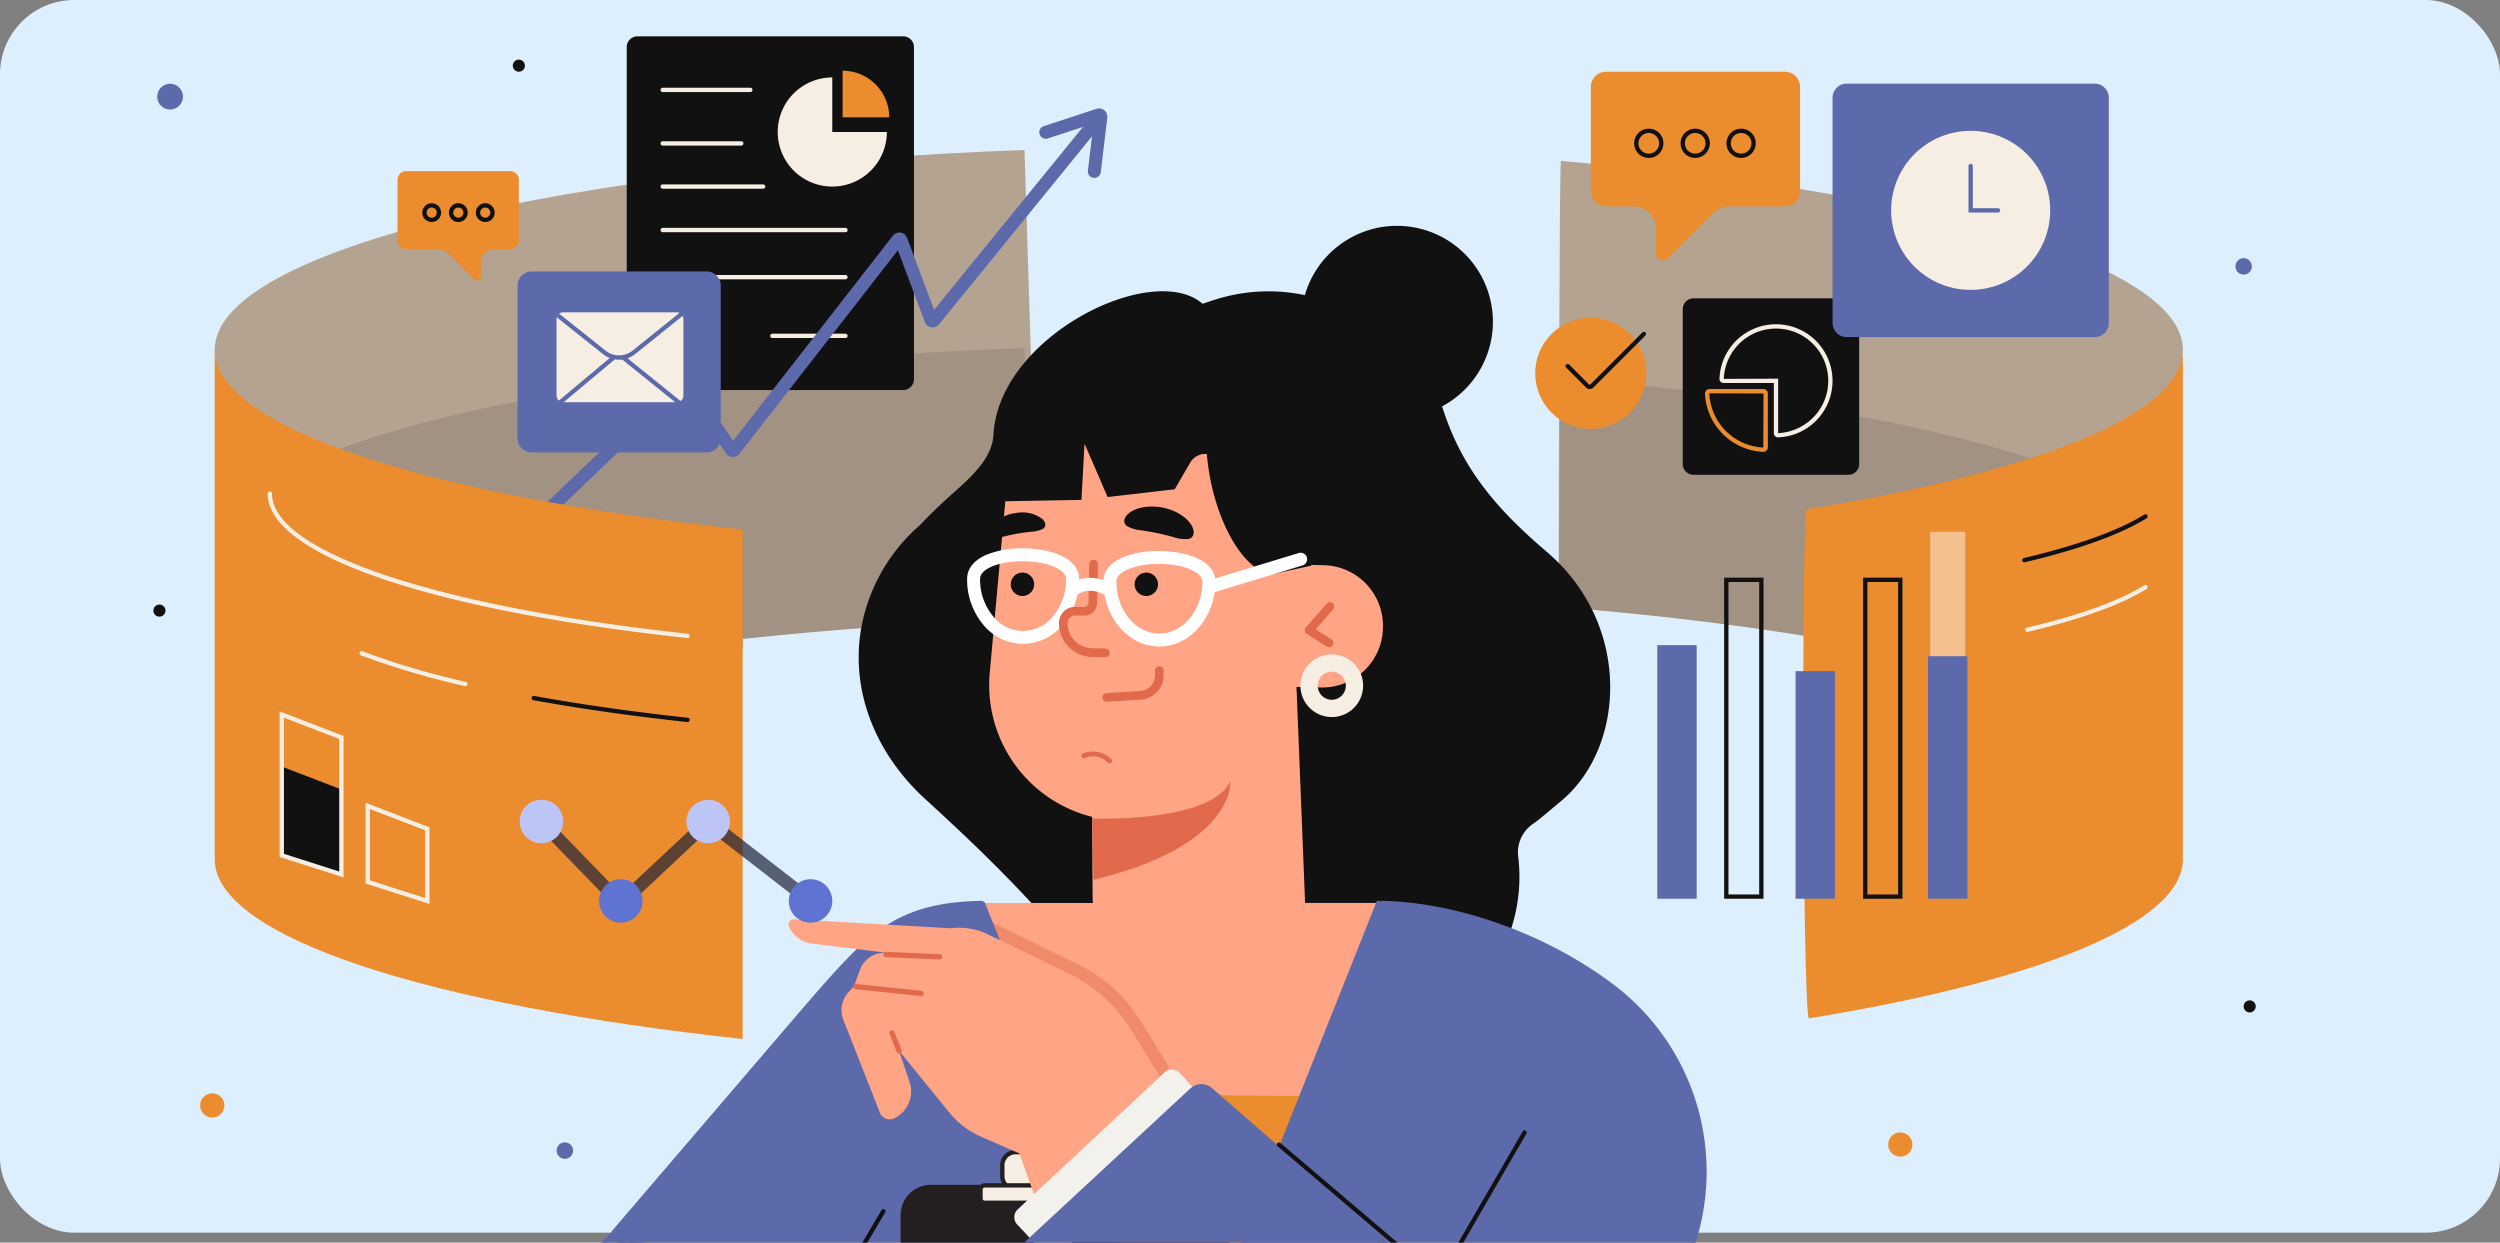 <svg xmlns="http://www.w3.org/2000/svg" xmlns:xlink="http://www.w3.org/1999/xlink" width="505" height="251" viewBox="0 0 505 251">
  <rect x="0" y="0" width="505" height="251" fill="#808080" stroke="none"/>
  <defs>
    <clipPath id="clip-path">
      <rect id="Rectangle_405023" data-name="Rectangle 405023" width="505" height="251" rx="15" transform="translate(915.051 9429)" fill="#ddeffd"/>
    </clipPath>
    <clipPath id="clip-path-2">
      <rect id="Rectangle_405022" data-name="Rectangle 405022" width="424.672" height="418.47" fill="none"/>
    </clipPath>
    <clipPath id="clip-path-4">
      <rect id="Rectangle_405011" data-name="Rectangle 405011" width="151.724" height="62.416" fill="none"/>
    </clipPath>
    <clipPath id="clip-path-5">
      <rect id="Rectangle_405012" data-name="Rectangle 405012" width="110.11" height="53.592" fill="none"/>
    </clipPath>
    <clipPath id="clip-path-6">
      <rect id="Rectangle_405013" data-name="Rectangle 405013" width="36.143" height="31.168" fill="none"/>
    </clipPath>
    <clipPath id="clip-path-7">
      <rect id="Rectangle_405014" data-name="Rectangle 405014" width="16.275" height="3.934" fill="none"/>
    </clipPath>
    <clipPath id="clip-path-8">
      <rect id="Rectangle_405015" data-name="Rectangle 405015" width="56.977" height="20.1" fill="none"/>
    </clipPath>
    <clipPath id="clip-path-9">
      <rect id="Rectangle_405018" data-name="Rectangle 405018" width="7.082" height="73.695" fill="none"/>
    </clipPath>
  </defs>
  <g id="Group_1112606" data-name="Group 1112606" transform="translate(-915.051 -9429)">
    <rect id="Rectangle_404695" data-name="Rectangle 404695" width="505" height="249" rx="15" transform="translate(915.051 9429)" fill="#ddeffd"/>
    <g id="Mask_Group_1098740" data-name="Mask Group 1098740" clip-path="url(#clip-path)">
      <g id="Group_1112404" data-name="Group 1112404" transform="translate(946.036 9409.997)">
        <g id="Group_1112403" data-name="Group 1112403" clip-path="url(#clip-path-2)">
          <g id="Group_1112402" data-name="Group 1112402">
            <g id="Group_1112401" data-name="Group 1112401" clip-path="url(#clip-path-2)">
              <path id="Path_902779" data-name="Path 902779" d="M180.637,151.141c-.437-16.644-2.832-94.649-2.864-94.649C84.78,59.926,14.2,76.687,14.2,96.845c0,15.779,44,72.327,106.635,60.423v-2.005c18.421-1.992,38.545-3.4,59.8-4.122" transform="translate(-1.809 -7.194)" fill="#b5a392"/>
              <g id="Group_1112385" data-name="Group 1112385" transform="translate(25.934 89.292)" opacity="0.15">
                <g id="Group_1112384" data-name="Group 1112384">
                  <g id="Group_1112383" data-name="Group 1112383" clip-path="url(#clip-path-4)">
                    <path id="Path_902780" data-name="Path 902780" d="M122.813,163.1V161.1c18.08-1.955,37.809-3.346,58.629-4.077-.792-26.216-1.674-54.7-1.693-54.7C110.993,104.861,54.5,114.686,29.718,127.783c17.626,20.608,51.188,43.286,93.1,35.322" transform="translate(-29.718 -102.322)" fill="#2d2d30"/>
                  </g>
                </g>
              </g>
              <path id="Path_902781" data-name="Path 902781" d="M165.4,101.633H111.752a2.188,2.188,0,0,1-2.188-2.189V32.368a2.188,2.188,0,0,1,2.188-2.189H165.4a2.189,2.189,0,0,1,2.189,2.189V99.445a2.189,2.189,0,0,1-2.189,2.189" transform="translate(-13.952 -3.843)" fill="#111"/>
              <path id="Path_902782" data-name="Path 902782" d="M155.54,50.718V39.7a11.022,11.022,0,1,0,11.022,11.022Z" transform="translate(-18.403 -5.055)" fill="#f6eee3"/>
              <path id="Path_902783" data-name="Path 902783" d="M168.957,47.562a9.418,9.418,0,0,0-9.418-9.418v9.418Z" transform="translate(-20.316 -4.857)" fill="#eb8d2e"/>
              <path id="Path_902784" data-name="Path 902784" d="M135.53,42.956H117.839a.436.436,0,1,1,0-.873H135.53a.436.436,0,1,1,0,.873" transform="translate(-14.95 -5.359)" fill="#f6eee3"/>
              <path id="Path_902785" data-name="Path 902785" d="M157.976,99.891H143.213a.436.436,0,0,1,0-.873h14.763a.436.436,0,0,1,0,.873" transform="translate(-18.181 -12.609)" fill="#f6eee3"/>
              <path id="Path_902786" data-name="Path 902786" d="M133.7,55.353H117.839a.436.436,0,1,1,0-.873H133.7a.436.436,0,0,1,0,.873" transform="translate(-14.95 -6.938)" fill="#f6eee3"/>
              <path id="Path_902787" data-name="Path 902787" d="M138.116,65.329H117.839a.436.436,0,1,1,0-.873h20.277a.436.436,0,1,1,0,.873" transform="translate(-14.95 -8.208)" fill="#f6eee3"/>
              <path id="Path_902788" data-name="Path 902788" d="M154.745,75.4H117.839a.436.436,0,1,1,0-.873h36.906a.436.436,0,0,1,0,.873" transform="translate(-14.95 -9.491)" fill="#f6eee3"/>
              <path id="Path_902789" data-name="Path 902789" d="M154.745,86.3H117.839a.436.436,0,1,1,0-.873h36.906a.436.436,0,0,1,0,.873" transform="translate(-14.95 -10.878)" fill="#f6eee3"/>
              <path id="Path_902790" data-name="Path 902790" d="M74.658,143.534a1.308,1.308,0,0,1-.906-2.253l41.467-39.743a1.672,1.672,0,0,1,2.532.255l8.7,12.584,32.26-41.426a1.671,1.671,0,0,1,2.883.44l5.454,14.534,30.673-37.7a1.309,1.309,0,1,1,2.031,1.654L168.033,90.855a1.671,1.671,0,0,1-2.861-.469l-5.439-14.494L127.719,117a1.717,1.717,0,0,1-1.367.644,1.68,1.68,0,0,1-1.327-.722l-8.8-12.729L75.564,143.17a1.3,1.3,0,0,1-.906.364" transform="translate(-9.34 -6.335)" fill="#5c69ab"/>
              <path id="Path_902791" data-name="Path 902791" d="M216.184,60.908a1.2,1.2,0,0,1-.157-.01,1.307,1.307,0,0,1-1.144-1.455l1.141-9.532-9.239,3.031a1.309,1.309,0,1,1-.816-2.488l10.65-3.492a1.67,1.67,0,0,1,2.18,1.786l-1.317,11.006a1.308,1.308,0,0,1-1.3,1.154" transform="translate(-26.113 -5.969)" fill="#5c69ab"/>
              <path id="Path_902792" data-name="Path 902792" d="M122.557,120.794H87.2a2.409,2.409,0,0,1-2.409-2.41V87.517A2.409,2.409,0,0,1,87.2,85.108h35.356a2.41,2.41,0,0,1,2.41,2.409v30.866a2.41,2.41,0,0,1-2.41,2.41" transform="translate(-10.798 -10.838)" fill="#5c69ab"/>
              <path id="Path_902793" data-name="Path 902793" d="M122.493,121.166H87.138a2.85,2.85,0,0,1-2.847-2.846V87.455a2.85,2.85,0,0,1,2.847-2.847h35.356a2.849,2.849,0,0,1,2.846,2.847v30.866a2.849,2.849,0,0,1-2.846,2.846M87.138,85.481a1.976,1.976,0,0,0-1.974,1.974v30.866a1.976,1.976,0,0,0,1.974,1.973h35.356a1.975,1.975,0,0,0,1.973-1.973V87.455a1.976,1.976,0,0,0-1.973-1.974Z" transform="translate(-10.734 -10.774)" fill="#5c69ab"/>
              <path id="Path_902794" data-name="Path 902794" d="M117.619,112.223H94.642A1.322,1.322,0,0,1,93.32,110.9V95.4a1.322,1.322,0,0,1,1.322-1.321h22.977A1.321,1.321,0,0,1,118.94,95.4v15.5a1.322,1.322,0,0,1-1.321,1.322" transform="translate(-11.883 -11.98)" fill="#f6eee3"/>
              <path id="Path_902795" data-name="Path 902795" d="M93.257,114.45a.436.436,0,0,1-.28-.771l12.479-10.445a.436.436,0,0,1,.554-.005l12.811,10.324a.437.437,0,0,1-.548.68l-12.531-10.1L93.537,114.347a.43.43,0,0,1-.279.1" transform="translate(-11.82 -13.133)" fill="#5c69ab"/>
              <path id="Path_902796" data-name="Path 902796" d="M93.32,94.53l9.627,7.663a4.82,4.82,0,0,0,6.024-.015l9.639-7.75" transform="translate(-11.883 -12.025)" fill="#f6eee3"/>
              <path id="Path_902797" data-name="Path 902797" d="M105.886,103.622a5.247,5.247,0,0,1-3.274-1.152l-9.627-7.664a.436.436,0,1,1,.544-.682l9.627,7.663a4.361,4.361,0,0,0,5.479-.013l9.639-7.75a.436.436,0,1,1,.547.68l-9.639,7.75a5.245,5.245,0,0,1-3.3,1.168" transform="translate(-11.82 -11.961)" fill="#5c69ab"/>
              <path id="Path_902798" data-name="Path 902798" d="M451.379,97.171c0-17.311-52.045-32.116-125.638-38.128-.3-.024-.466,69.2-.447,90.073,21.624,1.749,41.4,4.258,58.557,7.365,41.075-10.344,67.528-47.076,67.528-59.31" transform="translate(-41.423 -7.519)" fill="#b5a392"/>
              <g id="Group_1112388" data-name="Group 1112388" transform="translate(283.943 95.371)" opacity="0.15">
                <g id="Group_1112387" data-name="Group 1112387">
                  <g id="Group_1112386" data-name="Group 1112386" clip-path="url(#clip-path-5)">
                    <path id="Path_902799" data-name="Path 902799" d="M435.488,131.328c-20.787-10.034-60.424-18.011-109.737-22.04-.172-.014-.3,22.831-.374,46.232,21.6,1.75,41.343,4.256,58.484,7.36,22.023-5.547,39.834-18.678,51.626-31.552" transform="translate(-325.377 -109.288)" fill="#2d2d30"/>
                  </g>
                </g>
              </g>
              <path id="Path_902800" data-name="Path 902800" d="M387.466,126.476H356.195a2.187,2.187,0,0,1-2.188-2.188V93.018a2.189,2.189,0,0,1,2.188-2.189h31.271a2.19,2.19,0,0,1,2.189,2.189v31.27a2.188,2.188,0,0,1-2.189,2.188" transform="translate(-45.08 -11.566)" fill="#111"/>
              <path id="Path_902801" data-name="Path 902801" d="M374.333,119.682a.833.833,0,0,1-.579-.235.857.857,0,0,1-.262-.614V108.7h-10.15a.835.835,0,0,1-.6-.255.818.818,0,0,1-.232-.6,11.424,11.424,0,1,1,11.854,11.833h-.032m-.4-11.852h.436v11a10.687,10.687,0,0,0,7.558-3.681,10.552,10.552,0,1,0-18.539-7.274Z" transform="translate(-46.163 -12.332)" fill="#f6eee3"/>
              <path id="Path_902802" data-name="Path 902802" d="M370.946,124.515h-.036a12.33,12.33,0,0,1-11.751-11.749.9.9,0,0,1,.252-.661.929.929,0,0,1,.664-.284h10.869a.911.911,0,0,1,.91.909V123.6a.924.924,0,0,1-.283.662.9.9,0,0,1-.626.254m-10.871-11.823-.044.037a11.452,11.452,0,0,0,10.913,10.913l.037-10.913Z" transform="translate(-45.736 -14.239)" fill="#eb8d2e"/>
              <path id="Path_902803" data-name="Path 902803" d="M441.7,91.957H391.6a2.41,2.41,0,0,1-2.41-2.41v-45.5a2.41,2.41,0,0,1,2.41-2.41h50.1a2.411,2.411,0,0,1,2.41,2.41v45.5a2.41,2.41,0,0,1-2.41,2.41" transform="translate(-49.56 -5.302)" fill="#5c69ab"/>
              <path id="Path_902804" data-name="Path 902804" d="M441.636,92.331h-50.1a2.849,2.849,0,0,1-2.847-2.847v-45.5a2.849,2.849,0,0,1,2.847-2.847h50.1a2.849,2.849,0,0,1,2.847,2.847v45.5a2.849,2.849,0,0,1-2.847,2.847m-50.1-50.322a1.977,1.977,0,0,0-1.974,1.974v45.5a1.977,1.977,0,0,0,1.974,1.974h50.1a1.976,1.976,0,0,0,1.974-1.974v-45.5a1.976,1.976,0,0,0-1.974-1.974Z" transform="translate(-49.496 -5.238)" fill="#5c69ab"/>
              <path id="Path_902805" data-name="Path 902805" d="M434.377,68.124A16.064,16.064,0,1,1,418.313,52.06a16.064,16.064,0,0,1,16.064,16.064" transform="translate(-51.223 -6.629)" fill="#f6eee3"/>
              <path id="Path_902806" data-name="Path 902806" d="M426.117,69.534h-5.96V60.143a.436.436,0,1,1,.873,0v8.518h5.088a.436.436,0,1,1,0,.873" transform="translate(-53.503 -7.603)" fill="#5c69ab"/>
              <path id="Path_902807" data-name="Path 902807" d="M342.323,106.549A11.228,11.228,0,1,1,331.1,95.321a11.228,11.228,0,0,1,11.228,11.228" transform="translate(-40.732 -12.138)" fill="#eb8d2e"/>
              <path id="Path_902808" data-name="Path 902808" d="M331.761,110.14a1.062,1.062,0,0,1-.752-.31L327,105.822a.436.436,0,0,1,.617-.617l4.007,4.007a.191.191,0,0,0,.271,0l10.5-10.5a.436.436,0,0,1,.617.617l-10.5,10.5a1.063,1.063,0,0,1-.752.311" transform="translate(-41.625 -12.554)" fill="#111"/>
              <path id="Path_902809" data-name="Path 902809" d="M335.809,38.375a3.08,3.08,0,0,0-3.075,3.076v21.06a3.079,3.079,0,0,0,3.075,3.075h5.621a4.4,4.4,0,0,1,4.394,4.394v5a1.5,1.5,0,0,0,2.557,1.059l9.163-9.163a4.425,4.425,0,0,1,3.107-1.287h11.272A3.079,3.079,0,0,0,375,62.511V41.451a3.08,3.08,0,0,0-3.077-3.076Z" transform="translate(-42.371 -4.887)" fill="#eb8d2e"/>
              <path id="Path_902810" data-name="Path 902810" d="M345.714,57.473a2.957,2.957,0,1,1,2.957-2.957,2.961,2.961,0,0,1-2.957,2.957m0-5.04a2.084,2.084,0,1,0,2.084,2.084,2.087,2.087,0,0,0-2.084-2.084" transform="translate(-43.647 -6.566)" fill="#111"/>
              <path id="Path_902811" data-name="Path 902811" d="M356.464,57.473a2.957,2.957,0,1,1,2.957-2.957,2.961,2.961,0,0,1-2.957,2.957m0-5.04a2.084,2.084,0,1,0,2.084,2.084,2.087,2.087,0,0,0-2.084-2.084" transform="translate(-45.016 -6.566)" fill="#111"/>
              <path id="Path_902812" data-name="Path 902812" d="M367.092,57.473a2.957,2.957,0,1,1,2.957-2.957,2.96,2.96,0,0,1-2.957,2.957m0-5.04a2.084,2.084,0,1,0,2.085,2.084,2.087,2.087,0,0,0-2.085-2.084" transform="translate(-46.369 -6.566)" fill="#111"/>
              <path id="Path_902813" data-name="Path 902813" d="M58.295,61.383a1.786,1.786,0,0,0-1.785,1.784V75.379a1.786,1.786,0,0,0,1.785,1.784h6.536a2.568,2.568,0,0,1,1.8.746l5.314,5.314a.869.869,0,0,0,1.483-.613v-2.9a2.551,2.551,0,0,1,2.547-2.548h3.259a1.786,1.786,0,0,0,1.784-1.784V63.167a1.786,1.786,0,0,0-1.784-1.784Z" transform="translate(-7.196 -7.817)" fill="#eb8d2e"/>
              <path id="Path_902814" data-name="Path 902814" d="M76.542,72.615a1.9,1.9,0,1,1,1.9-1.9,1.9,1.9,0,0,1-1.9,1.9m0-2.923a1.025,1.025,0,1,0,1.025,1.025,1.026,1.026,0,0,0-1.025-1.025" transform="translate(-9.505 -8.763)" fill="#111"/>
              <path id="Path_902815" data-name="Path 902815" d="M70.309,72.615a1.9,1.9,0,1,1,1.9-1.9,1.9,1.9,0,0,1-1.9,1.9m0-2.923a1.025,1.025,0,1,0,1.025,1.025,1.027,1.027,0,0,0-1.025-1.025" transform="translate(-8.711 -8.763)" fill="#111"/>
              <path id="Path_902816" data-name="Path 902816" d="M64.145,72.615a1.9,1.9,0,1,1,1.9-1.9,1.9,1.9,0,0,1-1.9,1.9m0-2.923a1.025,1.025,0,1,0,1.025,1.025,1.026,1.026,0,0,0-1.025-1.025" transform="translate(-7.927 -8.763)" fill="#111"/>
              <path id="Path_902817" data-name="Path 902817" d="M208.463,9.257a2.44,2.44,0,1,1-2.44-2.44,2.44,2.44,0,0,1,2.44,2.44" transform="translate(-25.925 -0.868)" fill="#eb8d2e"/>
              <path id="Path_902818" data-name="Path 902818" d="M15.718,277.3a2.44,2.44,0,1,1-2.44-2.44,2.44,2.44,0,0,1,2.44,2.44" transform="translate(-1.38 -35.001)" fill="#eb8d2e"/>
              <path id="Path_902819" data-name="Path 902819" d="M406.452,286.354a2.44,2.44,0,1,1-2.44-2.44,2.44,2.44,0,0,1,2.44,2.44" transform="translate(-51.137 -36.154)" fill="#eb8d2e"/>
              <path id="Path_902820" data-name="Path 902820" d="M471.862,14.849a2.44,2.44,0,1,1-2.44-2.44,2.44,2.44,0,0,1,2.44,2.44" transform="translate(-59.466 -1.58)" fill="#eb8d2e"/>
              <path id="Path_902821" data-name="Path 902821" d="M484.887,83.259a1.22,1.22,0,1,1-1.22-1.22,1.22,1.22,0,0,1,1.22,1.22" transform="translate(-61.435 -10.447)" fill="#5c69ab"/>
              <path id="Path_902822" data-name="Path 902822" d="M483.6,84.852A1.656,1.656,0,1,1,485.26,83.2a1.658,1.658,0,0,1-1.656,1.656m0-2.44a.784.784,0,1,0,.784.784.785.785,0,0,0-.784-.784" transform="translate(-61.372 -10.383)" fill="#5c69ab"/>
              <path id="Path_902823" data-name="Path 902823" d="M96.288,287.93a1.22,1.22,0,1,1-1.221-1.22,1.221,1.221,0,0,1,1.221,1.22" transform="translate(-11.951 -36.51)" fill="#5c69ab"/>
              <path id="Path_902824" data-name="Path 902824" d="M95,289.524a1.656,1.656,0,1,1,1.656-1.657A1.658,1.658,0,0,1,95,289.524m0-2.44a.784.784,0,1,0,.784.783.783.783,0,0,0-.784-.783" transform="translate(-11.887 -36.446)" fill="#5c69ab"/>
              <path id="Path_902825" data-name="Path 902825" d="M3.555,41.676A2.157,2.157,0,1,1,1.4,43.833a2.157,2.157,0,0,1,2.157-2.157" transform="translate(-0.178 -5.307)" fill="#5c69ab"/>
              <path id="Path_902826" data-name="Path 902826" d="M3.492,46.363A2.594,2.594,0,1,1,6.085,43.77a2.6,2.6,0,0,1-2.594,2.594m0-4.314A1.721,1.721,0,1,0,5.212,43.77a1.723,1.723,0,0,0-1.721-1.721" transform="translate(-0.114 -5.243)" fill="#5c69ab"/>
              <path id="Path_902827" data-name="Path 902827" d="M124.018.5a.836.836,0,1,1-.838.837A.836.836,0,0,1,124.018.5" transform="translate(-15.686 -0.064)" fill="#5c69ab"/>
              <path id="Path_902828" data-name="Path 902828" d="M123.954,2.546a1.273,1.273,0,1,1,1.273-1.273,1.274,1.274,0,0,1-1.273,1.273m0-1.673a.4.4,0,1,0,.4.4.4.4,0,0,0-.4-.4" transform="translate(-15.622)" fill="#5c69ab"/>
              <path id="Path_902829" data-name="Path 902829" d="M85.638,36.8a1.22,1.22,0,1,1-1.22-1.22,1.22,1.22,0,0,1,1.22,1.22" transform="translate(-10.595 -4.531)" fill="#111"/>
              <path id="Path_902830" data-name="Path 902830" d="M2.44,162.938a1.22,1.22,0,1,1-1.22-1.22,1.22,1.22,0,0,1,1.22,1.22" transform="translate(0 -20.593)" fill="#111"/>
              <path id="Path_902831" data-name="Path 902831" d="M365.678,2.794a1.22,1.22,0,1,1-1.22-1.22,1.22,1.22,0,0,1,1.22,1.22" transform="translate(-46.255 -0.2)" fill="#111"/>
              <path id="Path_902832" data-name="Path 902832" d="M486.285,254.559a1.22,1.22,0,1,1-1.22-1.22,1.22,1.22,0,0,1,1.22,1.22" transform="translate(-61.613 -32.261)" fill="#111"/>
              <path id="Path_902833" data-name="Path 902833" d="M136.465,453.371c-1.306-19.727,5.143-39.272,18.373-55.685l7.13-8.846,6.809-8.447,4.887-6.063,48.4,2.886,48.4-2.886,4.887,6.063,6.81,8.447,7.13,8.846a82.224,82.224,0,0,1,17.749,39.771c.093.642,1.192,12.873,2.715,27.808H136.8Z" transform="translate(-17.356 -47.668)" fill="#111"/>
              <path id="Path_902834" data-name="Path 902834" d="M304.912,469.419c.03,0,.059,0,.09,0a.873.873,0,0,0,.779-.957c-.984-9.651-1.785-18.111-2.264-23.167-.3-3.151-.421-4.438-.456-4.677a83.487,83.487,0,0,0-17.934-40.195.873.873,0,1,0-1.359,1.1,81.747,81.747,0,0,1,17.565,39.35c.031.206.2,2.046.446,4.591.479,5.058,1.279,13.522,2.265,23.18a.873.873,0,0,0,.867.784" transform="translate(-36.111 -50.948)" fill="#f6eee3"/>
              <path id="Path_902835" data-name="Path 902835" d="M163.606,156.29A36.018,36.018,0,0,1,175.529,134.6c1.463-1.53,2.851-2.905,4.13-4.122,4.444-4.226,10.517-8.454,10.826-14.239,1.066-19.939,32.163-35.167,42.2-26.475.271.234,8.827-4.224,20.7-1.714A19.372,19.372,0,1,1,281.1,110.524c.281.848.563,1.707.88,2.576,3.8,10.416,10.054,17.959,19.267,25.934l1.251,1.083c17,14.717,15.632,39.4,2.6,50.166l-3.759,3.135q-.872.728-1.793,1.388a6.956,6.956,0,0,0-3.081,6.544,33.616,33.616,0,0,1-1.348,14.493c-5.828,18.188-26.565,30.082-48.975,27.939-15.544-1.486-28.668-9.021-36.562-19.4-9.437-12.412-20.92-23.631-32.8-34.465-9.707-8.856-14.981-21.049-13.168-33.623" transform="translate(-20.789 -9.429)" fill="#111"/>
              <path id="Path_902836" data-name="Path 902836" d="M193.58,170.763l3.145-34.654,15.379-.276.623-11.351,4.67,10.775,13.544-1.565,3.119-5.366a3.51,3.51,0,0,1,3.372-1.762c1.061,12.452,6.967,23.351,12.979,24.323l8.115-1.765-.011-.154,2.561.058a12.247,12.247,0,0,1,11.935,12.482l-.007.278a12.247,12.247,0,0,1-12.482,11.935l-4.981-.112,1.785,44.767c.067,12.075-10.755,19.017-21.979,19.079l-.465,0c-11.224.063-20.462-9.766-20.529-21.841l-.087-15.75a27.441,27.441,0,0,1-20.686-29.1" transform="translate(-24.636 -15.852)" fill="#ffa485"/>
              <path id="Path_902837" data-name="Path 902837" d="M271.414,170.263a.872.872,0,0,0,.469-1.609l-3.157-2,3.529-4.026a.873.873,0,1,0-1.312-1.15l-4.2,4.792a.871.871,0,0,0,.188,1.312l4.018,2.549a.865.865,0,0,0,.467.136" transform="translate(-33.94 -20.524)" fill="#e06a4b"/>
              <path id="Path_902838" data-name="Path 902838" d="M217.323,209.587s23.955.988,27.919-7.558h0s1.164,13-27.673,19.945Z" transform="translate(-27.674 -25.243)" fill="#e06a4b"/>
              <path id="Path_902839" data-name="Path 902839" d="M265.533,180.05a6.329,6.329,0,1,1,6.777,5.843c-.157.011-.315.017-.471.017a6.336,6.336,0,0,1-6.306-5.861m6.1-3.293a2.835,2.835,0,1,0,.21-.008c-.07,0-.14,0-.21.008" transform="translate(-33.811 -22.063)" fill="#f6eee3"/>
              <path id="Path_902840" data-name="Path 902840" d="M198.459,156.743a2.365,2.365,0,1,0,2.306-2.423,2.366,2.366,0,0,0-2.306,2.423" transform="translate(-25.272 -19.651)" fill="#111"/>
              <path id="Path_902841" data-name="Path 902841" d="M227.13,156.743a2.365,2.365,0,1,0,2.306-2.423,2.366,2.366,0,0,0-2.306,2.423" transform="translate(-28.923 -19.651)" fill="#111"/>
              <path id="Path_902842" data-name="Path 902842" d="M231.142,168.614c-6.235-.039-11.272-5.952-11.227-13.178h0c.027-4.28,5.718-6.168,11.35-6.123s11.3,1.987,11.27,6.267c-.045,7.2-5.122,13.036-11.331,13.036Zm-8.609-13.161h0c-.037,5.783,3.834,10.513,8.626,10.543h.045c4.772,0,8.677-4.67,8.713-10.434.013-2.006-3.8-3.6-8.668-3.633H231.1c-4.8,0-8.558,1.537-8.571,3.524" transform="translate(-28.004 -19.013)" fill="#fff"/>
              <path id="Path_902843" data-name="Path 902843" d="M199.586,168a10.524,10.524,0,0,1-8.045-3.969,14.179,14.179,0,0,1-3.181-9.208c.013-2.042,1.413-3.761,3.943-4.842a19.2,19.2,0,0,1,7.405-1.284c5.63.036,11.3,1.987,11.271,6.267a14.178,14.178,0,0,1-3.3,9.168A10.537,10.537,0,0,1,199.65,168Zm-8.608-13.161a11.56,11.56,0,0,0,2.571,7.513,7.659,7.659,0,0,0,12.147.076,11.56,11.56,0,0,0,2.666-7.479c.012-2.006-3.8-3.6-8.67-3.633h-.142c-4.806,0-8.558,1.537-8.571,3.523" transform="translate(-23.986 -18.935)" fill="#fff"/>
              <path id="Path_902844" data-name="Path 902844" d="M216.739,152.333l-.156,7.842a1.752,1.752,0,0,1-1.785,1.717l-1.741-.035a2.387,2.387,0,0,0-2.434,2.34,5.912,5.912,0,0,0,5.794,6.027l2.725.053" transform="translate(-26.821 -19.398)" fill="#ffa485"/>
              <path id="Path_902845" data-name="Path 902845" d="M219.015,171.022a.873.873,0,0,0,.017-1.745l-2.726-.054a5.041,5.041,0,0,1-4.938-5.137,1.515,1.515,0,0,1,1.544-1.484l1.742.035a2.624,2.624,0,0,0,2.675-2.573l.155-7.841a.872.872,0,0,0-.855-.889h-.017a.872.872,0,0,0-.873.854l-.155,7.842a.87.87,0,0,1-.269.616.841.841,0,0,1-.627.245l-1.742-.035a3.26,3.26,0,0,0-3.323,3.195,6.785,6.785,0,0,0,6.65,6.918l2.725.054Z" transform="translate(-26.693 -19.271)" fill="#e06a4b"/>
              <path id="Path_902846" data-name="Path 902846" d="M244.265,157.94a1.316,1.316,0,0,0,.381-.057l18.346-5.578a1.309,1.309,0,1,0-.762-2.5l-18.346,5.577a1.309,1.309,0,0,0,.38,2.562" transform="translate(-30.938 -19.068)" fill="#fff"/>
              <path id="Path_902847" data-name="Path 902847" d="M220.232,159.472A1.308,1.308,0,0,0,221,157.1c-1.709-1.219-5.861-2.79-9.346-.006a1.309,1.309,0,0,0,1.633,2.046c2.8-2.236,6.061,0,6.2.094a1.3,1.3,0,0,0,.751.237" transform="translate(-26.889 -19.807)" fill="#fff"/>
              <path id="Path_902848" data-name="Path 902848" d="M215.174,197.058a.49.49,0,0,0,.33-.02,4.192,4.192,0,0,1,4.631.938.492.492,0,1,0,.73-.661,5.262,5.262,0,0,0-5.753-1.18.491.491,0,0,0,.063.923" transform="translate(-27.355 -24.926)" fill="#e06a4b"/>
              <path id="Path_902849" data-name="Path 902849" d="M237.668,145.588a7.546,7.546,0,0,1-3.1-.418c-1.074-.293-2.16-.561-3.112-.76s-2.057-.393-3.158-.557a7.483,7.483,0,0,1-3-.862c-.745-.518-.871-1.579.354-2.594,1.159-1,3.81-1.786,6.967-1.131s5.22,2.45,5.845,3.821c.675,1.415.1,2.33-.8,2.5" transform="translate(-28.618 -17.704)" fill="#111"/>
              <path id="Path_902850" data-name="Path 902850" d="M194.557,145.366a5.924,5.924,0,0,0,2.45-.233c.853-.2,1.716-.374,2.471-.5s1.63-.245,2.5-.339a5.886,5.886,0,0,0,2.386-.586c.6-.384.733-1.215-.2-2.051a6.793,6.793,0,0,0-5.445-1.106,6.59,6.59,0,0,0-4.715,2.824c-.573,1.092-.154,1.829.55,1.992" transform="translate(-24.671 -17.882)" fill="#111"/>
              <path id="Path_902851" data-name="Path 902851" d="M220.545,183.166c.017,0,.036,0,.054,0l6.808-.419a4.937,4.937,0,0,0,4.632-4.952l0-.929a.873.873,0,0,0-.873-.869h0a.872.872,0,0,0-.868.877l0,.93A3.191,3.191,0,0,1,227.3,181l-6.808.419a.873.873,0,0,0,.053,1.744" transform="translate(-27.973 -22.411)" fill="#e06a4b"/>
              <path id="Path_902852" data-name="Path 902852" d="M256.364,269.691l-49.067-.283-.3-.76-14.949-37.57a.463.463,0,0,0-.414-.283l80.214-.013-15.066,37.866Z" transform="translate(-24.403 -29.388)" fill="#ffa485"/>
              <g id="Group_1112391" data-name="Group 1112391" transform="translate(169.067 205.27)" opacity="0.46">
                <g id="Group_1112390" data-name="Group 1112390">
                  <g id="Group_1112389" data-name="Group 1112389" clip-path="url(#clip-path-6)">
                    <path id="Path_902853" data-name="Path 902853" d="M195.239,235.841l16.438,8.04a29.921,29.921,0,0,1,12.311,11.154l5.892,9.54-1.949,1.818-5.842-9.459a29.919,29.919,0,0,0-12.31-11.154l-14.7-7.191-1.339-3.365a13.461,13.461,0,0,1,1.5.617" transform="translate(-193.738 -235.224)" fill="#e06a4b"/>
                  </g>
                </g>
              </g>
              <path id="Path_902854" data-name="Path 902854" d="M236.856,330.1a2.832,2.832,0,0,1-5.368,0l-21.906-55.055,49.068.284Z" transform="translate(-26.688 -35.025)" fill="#eb8d2e"/>
              <path id="Path_902855" data-name="Path 902855" d="M106.593,297.245l39.815-46.48C157.881,237.7,163.362,231.2,180.466,230.8h.04c.086,0,.168-.007.256-.009.01,0,.017.008.027.008a.465.465,0,0,1,.414.283l14.949,37.57.3.76,21.906,55.055a2.831,2.831,0,0,0,5.367,0l21.794-54.772.415-1.043L261,230.783h0l.423.007.1,0c15.5.27,33.356,6.666,46.949,17a47.116,47.116,0,0,1,18,43.389,47.786,47.786,0,0,1-2.434,9.94l-.872,2.48q-4.385,12.465-9.847,24.517c-1.32,2.913-2.361,5.2-2.379,5.22l-9.673,1.76a.457.457,0,0,1-.682-.014l-25.654,32.486a.458.458,0,0,1-.3.427l-20.092,7.4a105.249,105.249,0,0,1-67,0L162.6,365.673a.456.456,0,0,1-.277-.535S141,335.291,140.815,335.089L106.6,297.851a.457.457,0,0,1-.01-.607" transform="translate(-13.56 -29.388)" fill="#5c69ab"/>
              <path id="Path_902856" data-name="Path 902856" d="M220.984,381.239a99.98,99.98,0,0,1-33.663-5.5l-24.941-9.719a.9.9,0,0,1-.568-.82c-7.31-10.232-21.061-29.467-21.38-29.875l-34.213-37.237a.9.9,0,0,1-.021-1.186l39.819-46.486.445-.506c11.223-12.787,16.856-19.206,33.972-19.609l.225-.006a.507.507,0,0,1,.139.01.9.9,0,0,1,.747.554L218.7,324.239a2.4,2.4,0,0,0,4.556,0l37.275-93.681a.434.434,0,0,1,.418-.275l.424.007-.008.436.109-.435c15.606.271,33.693,6.818,47.206,17.086a47.368,47.368,0,0,1,15.71,53.82l-.872,2.479c-2.913,8.284-6.23,16.544-9.861,24.553-2.385,5.262-2.387,5.264-2.46,5.342a.45.45,0,0,1-.238.128l-9.557,1.739a.9.9,0,0,1-.765.141l-25.346,32.1a.9.9,0,0,1-.567.661l-20.1,7.4a100.071,100.071,0,0,1-32.789,5.5c-.283,0-.567,0-.851,0m33.347-6.32,20.106-7.418a.439.439,0,0,1,.094-.268l25.654-32.486a.471.471,0,0,1,.35-.167.481.481,0,0,1,.356.154.432.432,0,0,1,.241-.132l9.453-1.721c.189-.408.745-1.625,2.279-5.01,3.621-7.987,6.928-16.224,9.832-24.483l.873-2.479a46.493,46.493,0,0,0-15.416-52.835c-13.371-10.162-31.262-16.642-46.693-16.909l-.1,0-.127,0-37.164,93.4a3.268,3.268,0,0,1-6.178,0l-21.906-55.055-15.3-38.338-.035,0-.241.006c-16.691.394-22.24,6.716-33.3,19.312l-40.257,46.983-.332-.284.332.312,34.213,37.238c.188.206,16.535,23.084,21.541,30.09a.506.506,0,0,1,.081.382l24.926,9.713a104.811,104.811,0,0,0,66.709,0" transform="translate(-13.496 -29.325)" fill="#5c69ab"/>
              <path id="Path_902857" data-name="Path 902857" d="M179.064,380.853h54.148a6.1,6.1,0,0,0,6.1-6.1V302.131a6.1,6.1,0,0,0-6.1-6.1H179.064a6.1,6.1,0,0,0-6.1,6.1v72.622a6.1,6.1,0,0,0,6.1,6.1" transform="translate(-22.025 -37.697)" fill="#231f20"/>
              <path id="Path_902858" data-name="Path 902858" d="M199.146,295.967h19.98a2.639,2.639,0,0,0,2.639-2.639V291.12a2.639,2.639,0,0,0-2.639-2.64h-19.98a2.639,2.639,0,0,0-2.639,2.64v2.208a2.639,2.639,0,0,0,2.639,2.639" transform="translate(-25.023 -36.735)" fill="#f6eee3"/>
              <path id="Path_902859" data-name="Path 902859" d="M196.008,293.264v-2.209a3.079,3.079,0,0,1,3.075-3.075h19.98a3.079,3.079,0,0,1,3.075,3.075v2.209a3.079,3.079,0,0,1-3.075,3.074h-19.98a3.079,3.079,0,0,1-3.075-3.074m3.075-4.411a2.205,2.205,0,0,0-2.2,2.2v2.209a2.2,2.2,0,0,0,2.2,2.2h19.98a2.205,2.205,0,0,0,2.2-2.2v-2.209a2.206,2.206,0,0,0-2.2-2.2Z" transform="translate(-24.96 -36.672)" fill="#231f20"/>
              <path id="Path_902860" data-name="Path 902860" d="M192.3,299.676h32.392a.838.838,0,0,0,.839-.839V297a.839.839,0,0,0-.839-.839H192.3a.839.839,0,0,0-.839.839v1.835a.838.838,0,0,0,.839.839" transform="translate(-24.381 -37.714)" fill="#f6eee3"/>
              <path id="Path_902861" data-name="Path 902861" d="M190.958,298.775V296.94a1.276,1.276,0,0,1,1.275-1.275h32.392a1.276,1.276,0,0,1,1.275,1.275v1.835a1.276,1.276,0,0,1-1.275,1.274H192.233a1.276,1.276,0,0,1-1.275-1.274m1.275-2.238a.4.4,0,0,0-.4.4v1.835a.4.4,0,0,0,.4.4h32.392a.4.4,0,0,0,.4-.4V296.94a.4.4,0,0,0-.4-.4Z" transform="translate(-24.317 -37.65)" fill="#231f20"/>
              <path id="Path_902862" data-name="Path 902862" d="M220.335,346.044c2.1.282,4.135-.11,4.764-2.6,1.191-7.271-8.148-7.1-13.74-7.685-2.66-.086-3.282-.106-5.553-.223.929-1.824,1.841-3.9,2.874-6.294a2.773,2.773,0,0,0,.149-2.422,2.087,2.087,0,0,0-1.609-.942,5.685,5.685,0,0,0-1.914.216c-5.855,1.389-21.933,8.593-21.933,8.593-.931.527-1.84,1.113-2.734,1.724l-7.6-1.409-.975,32.014,4.629-.2c3.789,2.089,7.854,2.292,12.144,2.051,6.079-.341,12.106-.536,18.184-.757,4.332.063,7.888-4.22,5.092-5.991,3.241.906,7.12.739,7.816-3.336.648-2.206-.671-3.4-2.45-4.146,2.984.755,6.04.917,6.876-2.421,1.429-3.491-1.153-5.211-4.024-6.179m-1.811,9.17c.394.079.84.2,1.321.345-.486-.117-.937-.229-1.321-.345" transform="translate(-21.911 -41.496)" fill="#ffa485"/>
              <g id="Group_1112394" data-name="Group 1112394" transform="translate(169.313 290.446)" opacity="0.36">
                <g id="Group_1112393" data-name="Group 1112393">
                  <g id="Group_1112392" data-name="Group 1112392" clip-path="url(#clip-path-7)">
                    <path id="Path_902863" data-name="Path 902863" d="M208.6,336.424l-14.581.339s13.962-4.063,16.275-3.931Z" transform="translate(-194.02 -332.829)" fill="#e06a4b"/>
                  </g>
                </g>
              </g>
              <path id="Path_902864" data-name="Path 902864" d="M171.36,373.361l-7.4.016a2.154,2.154,0,0,1-2.158-2.148l-.081-38.345a2.153,2.153,0,0,1,2.148-2.157l7.4-.016a2.153,2.153,0,0,1,2.157,2.148l.081,38.344a2.153,2.153,0,0,1-2.148,2.158" transform="translate(-20.594 -42.113)" fill="#f2f1ec"/>
              <path id="Path_902865" data-name="Path 902865" d="M157.606,327.806v43.15a3.547,3.547,0,0,1-4.164,3.492l-34.52-6.1c-26.545-5.243-36.81-37.751-18.088-57.286l3.33-3.475,49.8,15.29a5.156,5.156,0,0,1,3.643,4.93" transform="translate(-11.624 -39.169)" fill="#5c69ab"/>
              <path id="Path_902866" data-name="Path 902866" d="M156.894,372.671a2.342,2.342,0,1,0,3.138-1.062,2.343,2.343,0,0,0-3.138,1.062" transform="translate(-19.948 -47.29)" fill="#f2f1ec"/>
              <path id="Path_902867" data-name="Path 902867" d="M153.3,374.815l-34.528-6.1a34.679,34.679,0,0,1-18.32-58.015l3.33-3.475a.433.433,0,0,1,.443-.115l49.8,15.29a5.563,5.563,0,0,1,3.951,5.347v43.15a3.982,3.982,0,0,1-4.677,3.922M101.082,311.3a33.806,33.806,0,0,0,17.848,56.555l34.52,6.1a3.112,3.112,0,0,0,3.652-3.063v-43.15a4.7,4.7,0,0,0-3.334-4.513l-49.543-15.21Z" transform="translate(-11.557 -39.105)" fill="#5c69ab"/>
              <line id="Line_1153" data-name="Line 1153" x2="8.939" y2="1.31" transform="translate(190.026 303.291)" fill="#c0644b"/>
              <path id="Path_902868" data-name="Path 902868" d="M226.631,349.232a.436.436,0,0,0,.062-.868l-8.939-1.31a.443.443,0,0,0-.495.369.436.436,0,0,0,.369.495l8.939,1.31a.52.52,0,0,0,.064,0" transform="translate(-27.665 -44.194)" fill="#f16f5f"/>
              <line id="Line_1154" data-name="Line 1154" x2="7.328" y2="1.71" transform="translate(188.244 311.438)" fill="#c0644b"/>
              <path id="Path_902869" data-name="Path 902869" d="M222.977,358.968a.436.436,0,0,0,.1-.861l-7.328-1.71a.436.436,0,1,0-.2.85l7.329,1.71a.428.428,0,0,0,.1.011" transform="translate(-27.405 -45.382)" fill="#f16f5f"/>
              <line id="Line_1155" data-name="Line 1155" x2="7.037" y2="1.923" transform="translate(183.56 319.013)" fill="#c0644b"/>
              <path id="Path_902870" data-name="Path 902870" d="M217.32,367.86a.436.436,0,0,0,.115-.857l-7.037-1.924a.436.436,0,1,0-.23.842l7.036,1.923a.441.441,0,0,0,.115.016" transform="translate(-26.722 -46.488)" fill="#f16f5f"/>
              <path id="Path_902871" data-name="Path 902871" d="M162.381,336.165a.436.436,0,0,0,.436-.436V329.2a6.6,6.6,0,0,0-4.867-6.357l-28.617-7.726a.436.436,0,0,0-.227.842l28.616,7.726a5.722,5.722,0,0,1,4.222,5.515v6.529a.436.436,0,0,0,.436.436" transform="translate(-16.4 -40.125)" fill="#111"/>
              <path id="Path_902872" data-name="Path 902872" d="M156.587,320.71a.437.437,0,0,0,.376-.215l10.744-18.181a.436.436,0,1,0-.751-.443l-10.745,18.181a.437.437,0,0,0,.154.6.432.432,0,0,0,.222.06" transform="translate(-19.884 -38.413)" fill="#111"/>
              <path id="Path_902873" data-name="Path 902873" d="M225.454,271.932l-9.316-15.081a29.913,29.913,0,0,0-12.31-11.154l-16.439-8.041a13.551,13.551,0,0,0-7.61-1.276L148.1,234.575a1.031,1.031,0,0,0-1,1.449c.008.018.016.037.024.055a5.76,5.76,0,0,0,4.588,3.4L166.6,241.3l-.732.068a5.207,5.207,0,0,0-4.416,3.4l-1.226,3.359-1.042,1.106a5.379,5.379,0,0,0-1.09,5.657l7.388,18.764a2.117,2.117,0,0,0,2.894,1.128,6.044,6.044,0,0,0,3.089-7.37l-2.114-6.27,10.2,12.525a16.763,16.763,0,0,0,6.254,4.761l7.861,3.456,5.541,15.525Z" transform="translate(-18.72 -29.871)" fill="#ffa485"/>
              <line id="Line_1156" data-name="Line 1156" x1="10.831" y1="0.476" transform="translate(147.979 211.808)" fill="#c0644b"/>
              <path id="Path_902874" data-name="Path 902874" d="M169.26,243.113a.52.52,0,0,0,.212.056l10.831.476a.531.531,0,1,0,.046-1.061l-10.831-.477a.531.531,0,0,0-.258,1.006" transform="translate(-21.516 -30.83)" fill="#e06a4b"/>
              <line id="Line_1157" data-name="Line 1157" x1="13.175" y1="1.371" transform="translate(141.919 218.308)" fill="#c0644b"/>
              <path id="Path_902875" data-name="Path 902875" d="M162.316,250.562a.506.506,0,0,0,.179.051l13.175,1.372a.53.53,0,1,0,.111-1.055l-13.175-1.371a.53.53,0,0,0-.29,1" transform="translate(-20.632 -31.779)" fill="#e06a4b"/>
              <line id="Line_1158" data-name="Line 1158" x2="1.429" y2="3.608" transform="translate(149.198 227.668)" fill="#c0644b"/>
              <path id="Path_902876" data-name="Path 902876" d="M172.085,264.9a.53.53,0,0,0,.728-.671l-1.428-3.608a.53.53,0,0,0-.986.39l1.428,3.608a.532.532,0,0,0,.258.28" transform="translate(-21.694 -33.145)" fill="#e06a4b"/>
              <path id="Path_902877" data-name="Path 902877" d="M199.858,300.643l5.461,5.858a2.152,2.152,0,0,0,3.043.106l29.665-27.655a2.154,2.154,0,0,0,.106-3.043l-5.462-5.858a2.152,2.152,0,0,0-3.043-.106L199.964,297.6a2.153,2.153,0,0,0-.106,3.043" transform="translate(-25.376 -34.301)" fill="#f2f1ec"/>
              <path id="Path_902878" data-name="Path 902878" d="M319.6,345.9c-1.541,2.917-3.764,6.771-6.288,11a33.763,33.763,0,0,1-50.89,8.48c-7.228-6.132-14.983-12.941-22.549-19.691-15.737-14.038-30.659-27.821-38.337-34.738a3.818,3.818,0,0,1-.043-5.637l33.769-31.33a2.843,2.843,0,0,1,3.8-.058l41.011,35.772,50.024,9.773s-6.141,18.177-10.5,26.428" transform="translate(-25.503 -34.793)" fill="#5c69ab"/>
              <path id="Path_902879" data-name="Path 902879" d="M276.375,372.872a33.811,33.811,0,0,1-14.3-7.227c-6.552-5.558-13.93-12-22.559-19.7-10.33-9.216-20.193-18.216-28.121-25.448-4.087-3.73-7.58-6.916-10.216-9.293a4.251,4.251,0,0,1-.047-6.279L234.9,273.6a3.272,3.272,0,0,1,4.386-.068l40.922,35.7,49.909,9.751a.435.435,0,0,1,.295.209.441.441,0,0,1,.035.359c-.061.182-6.2,18.306-10.528,26.492-1.422,2.693-3.541,6.4-6.3,11.019a34.155,34.155,0,0,1-29.374,16.728,34.559,34.559,0,0,1-7.874-.911m3.553-62.813a.435.435,0,0,1-.2-.1l-41.011-35.772a2.4,2.4,0,0,0-3.218.049l-33.77,31.331a3.348,3.348,0,0,0-1.081,2.5,3.391,3.391,0,0,0,1.12,2.49c2.637,2.377,6.131,5.565,10.22,9.295,7.925,7.232,17.786,16.229,28.114,25.442,8.623,7.691,16,14.129,22.542,19.684a32.954,32.954,0,0,0,13.934,7.041,33.3,33.3,0,0,0,36.3-15.413c2.75-4.607,4.862-8.3,6.277-10.98,3.9-7.387,9.314-22.981,10.311-25.893Z" transform="translate(-25.439 -34.729)" fill="#5c69ab"/>
              <path id="Path_902880" data-name="Path 902880" d="M292.112,384.642q1.2,0,2.394-.065a.436.436,0,0,0,.411-.46.426.426,0,0,0-.459-.411,44.153,44.153,0,0,1-32.314-11.718l-12.915-12.032a.437.437,0,1,0-.6.639l12.915,12.032a45.03,45.03,0,0,0,30.563,12.015" transform="translate(-31.644 -45.822)" fill="#111"/>
              <path id="Path_902881" data-name="Path 902881" d="M304.453,324.506a.436.436,0,0,0,.283-.769L260.76,286.315a.437.437,0,0,0-.566.665L304.17,324.4a.434.434,0,0,0,.283.1" transform="translate(-33.114 -36.446)" fill="#111"/>
              <path id="Path_902882" data-name="Path 902882" d="M297.483,314.208a.435.435,0,0,0,.378-.217l17.325-29.922a.436.436,0,1,0-.755-.438l-17.325,29.922a.436.436,0,0,0,.377.655" transform="translate(-37.826 -36.09)" fill="#111"/>
              <path id="Path_902883" data-name="Path 902883" d="M212.518,311.537a2.342,2.342,0,1,0,3.138-1.062,2.343,2.343,0,0,0-3.138,1.062" transform="translate(-27.031 -39.505)" fill="#f2f1ec"/>
              <path id="Path_902884" data-name="Path 902884" d="M14.2,102.735v102.9c0,15.779,43.249,29.474,106.635,36.328v-102.9C57.452,132.209,14.2,118.514,14.2,102.735" transform="translate(-1.809 -13.082)" fill="#eb8d2e"/>
              <path id="Path_902885" data-name="Path 902885" d="M111.274,165.141l-.047,0c-52.293-5.654-84.778-16.836-84.778-29.183a.436.436,0,0,1,.873,0c0,11.683,32.972,22.8,84,28.315a.436.436,0,0,1-.046.87" transform="translate(-3.368 -17.257)" fill="#f6eee3"/>
              <path id="Path_902886" data-name="Path 902886" d="M69.106,179.572a.429.429,0,0,1-.1-.011,161.335,161.335,0,0,1-21.015-6.22.436.436,0,1,1,.313-.814,160.573,160.573,0,0,0,20.9,6.185.436.436,0,0,1-.1.861" transform="translate(-6.076 -21.966)" fill="#f6eee3"/>
              <path id="Path_902887" data-name="Path 902887" d="M119.054,188.142l-.047,0c-11.16-1.207-21.624-2.692-31.1-4.416a.436.436,0,0,1,.156-.859c9.459,1.72,19.9,3.2,31.041,4.407a.436.436,0,0,1-.046.87" transform="translate(-11.148 -23.285)" fill="#111"/>
              <path id="Path_902888" data-name="Path 902888" d="M29.718,217.161l12.044,3.858V203.847l-12.044-4.629Z" transform="translate(-3.784 -25.369)" fill="#111"/>
              <path id="Path_902889" data-name="Path 902889" d="M42.135,219.989l-12.917-4.137V186.447l12.917,4.965Zm-12.044-4.773,11.172,3.578V192.011l-11.172-4.293Z" transform="translate(-3.721 -23.742)" fill="#f6eee3"/>
              <path id="Path_902890" data-name="Path 902890" d="M62.026,228.047,49.109,223.91V207.594l12.917,4.965Zm-12.044-4.773,11.172,3.577V213.158l-11.172-4.293Z" transform="translate(-6.254 -26.435)" fill="#f6eee3"/>
              <path id="Path_902891" data-name="Path 902891" d="M458.59,102.735v102.9c0,13.037-29.519,24.65-75.526,32.158-1.3.213-1.552-102.644-.445-102.824,46.261-7.506,75.971-19.152,75.971-32.231" transform="translate(-48.634 -13.082)" fill="#eb8d2e"/>
              <path id="Path_902892" data-name="Path 902892" d="M433.009,150.524a.436.436,0,0,1-.1-.86c10.93-2.6,19.123-5.554,24.35-8.788a.436.436,0,1,1,.458.743c-5.306,3.283-13.585,6.275-24.607,8.893a.4.4,0,0,1-.1.012" transform="translate(-55.084 -17.931)" fill="#111"/>
              <path id="Path_902893" data-name="Path 902893" d="M433.725,166.665a.436.436,0,0,1-.1-.86c10.649-2.53,18.631-5.41,23.725-8.562a.436.436,0,1,1,.459.742c-5.173,3.2-13.242,6.117-23.983,8.668a.394.394,0,0,1-.1.012" transform="translate(-55.176 -20.015)" fill="#f6eee3"/>
              <g id="Group_1112397" data-name="Group 1112397" transform="translate(77.077 183.237)" opacity="0.69">
                <g id="Group_1112396" data-name="Group 1112396">
                  <g id="Group_1112395" data-name="Group 1112395" clip-path="url(#clip-path-8)">
                    <path id="Path_902894" data-name="Path 902894" d="M105.629,230.075l-16.936-17.47a1.309,1.309,0,1,1,1.88-1.821l15.143,15.62,17.511-16.428L144.794,226.7a1.309,1.309,0,0,1-1.6,2.069l-19.8-15.355Z" transform="translate(-88.324 -209.975)" fill="#1b1f38"/>
                  </g>
                </g>
              </g>
              <path id="Path_902895" data-name="Path 902895" d="M93.575,211.3a4.392,4.392,0,1,1-4.392-4.392,4.392,4.392,0,0,1,4.392,4.392" transform="translate(-10.798 -26.348)" fill="#bcc5f6"/>
              <path id="Path_902896" data-name="Path 902896" d="M132.164,211.3a4.392,4.392,0,1,1-4.392-4.392,4.392,4.392,0,0,1,4.392,4.392" transform="translate(-15.711 -26.348)" fill="#bcc5f6"/>
              <path id="Path_902897" data-name="Path 902897" d="M111.955,229.684a4.392,4.392,0,1,1-4.392-4.392,4.392,4.392,0,0,1,4.392,4.392" transform="translate(-13.138 -28.689)" fill="#5f73d3"/>
              <path id="Path_902898" data-name="Path 902898" d="M155.866,229.684a4.392,4.392,0,1,1-4.392-4.392,4.392,4.392,0,0,1,4.392,4.392" transform="translate(-18.73 -28.689)" fill="#5f73d3"/>
              <rect id="Rectangle_405016" data-name="Rectangle 405016" width="7.081" height="50.353" transform="translate(304.227 149.762)" fill="#5c69ab"/>
              <path id="Path_902899" data-name="Path 902899" d="M356.073,222.342H348.12V171.115h7.953Zm-7.081-.873H355.2V171.989h-6.208Z" transform="translate(-44.33 -21.79)" fill="#5c69ab"/>
              <path id="Path_902900" data-name="Path 902900" d="M371.547,220.352h-7.953V155.488h7.953Zm-7.081-.873h6.208V156.361h-6.208Z" transform="translate(-46.301 -19.8)" fill="#111"/>
              <path id="Path_902901" data-name="Path 902901" d="M403.707,220.352h-7.953V155.488h7.953Zm-7.081-.873h6.208V156.361h-6.208Z" transform="translate(-50.396 -19.8)" fill="#111"/>
              <g id="Group_1112400" data-name="Group 1112400" transform="translate(358.907 126.42)" opacity="0.46">
                <g id="Group_1112399" data-name="Group 1112399">
                  <g id="Group_1112398" data-name="Group 1112398" clip-path="url(#clip-path-9)">
                    <rect id="Rectangle_405017" data-name="Rectangle 405017" width="7.081" height="73.694" transform="translate(0.001 0.001)" fill="#fff"/>
                  </g>
                </g>
              </g>
              <rect id="Rectangle_405019" data-name="Rectangle 405019" width="7.081" height="48.125" transform="translate(358.908 151.991)" fill="#5c69ab"/>
              <path id="Path_902902" data-name="Path 902902" d="M418.734,222.666h-7.953v-49h7.953Zm-7.082-.872h6.208V174.543h-6.208Z" transform="translate(-52.309 -22.115)" fill="#5c69ab"/>
              <rect id="Rectangle_405020" data-name="Rectangle 405020" width="7.081" height="45.109" transform="translate(332.157 155.007)" fill="#5c69ab"/>
              <path id="Path_902903" data-name="Path 902903" d="M388.08,223.106h-7.953v-45.98h7.953ZM381,222.235h6.208V178H381Z" transform="translate(-48.406 -22.555)" fill="#5c69ab"/>
            </g>
          </g>
        </g>
      </g>
    </g>
  </g>
</svg>
